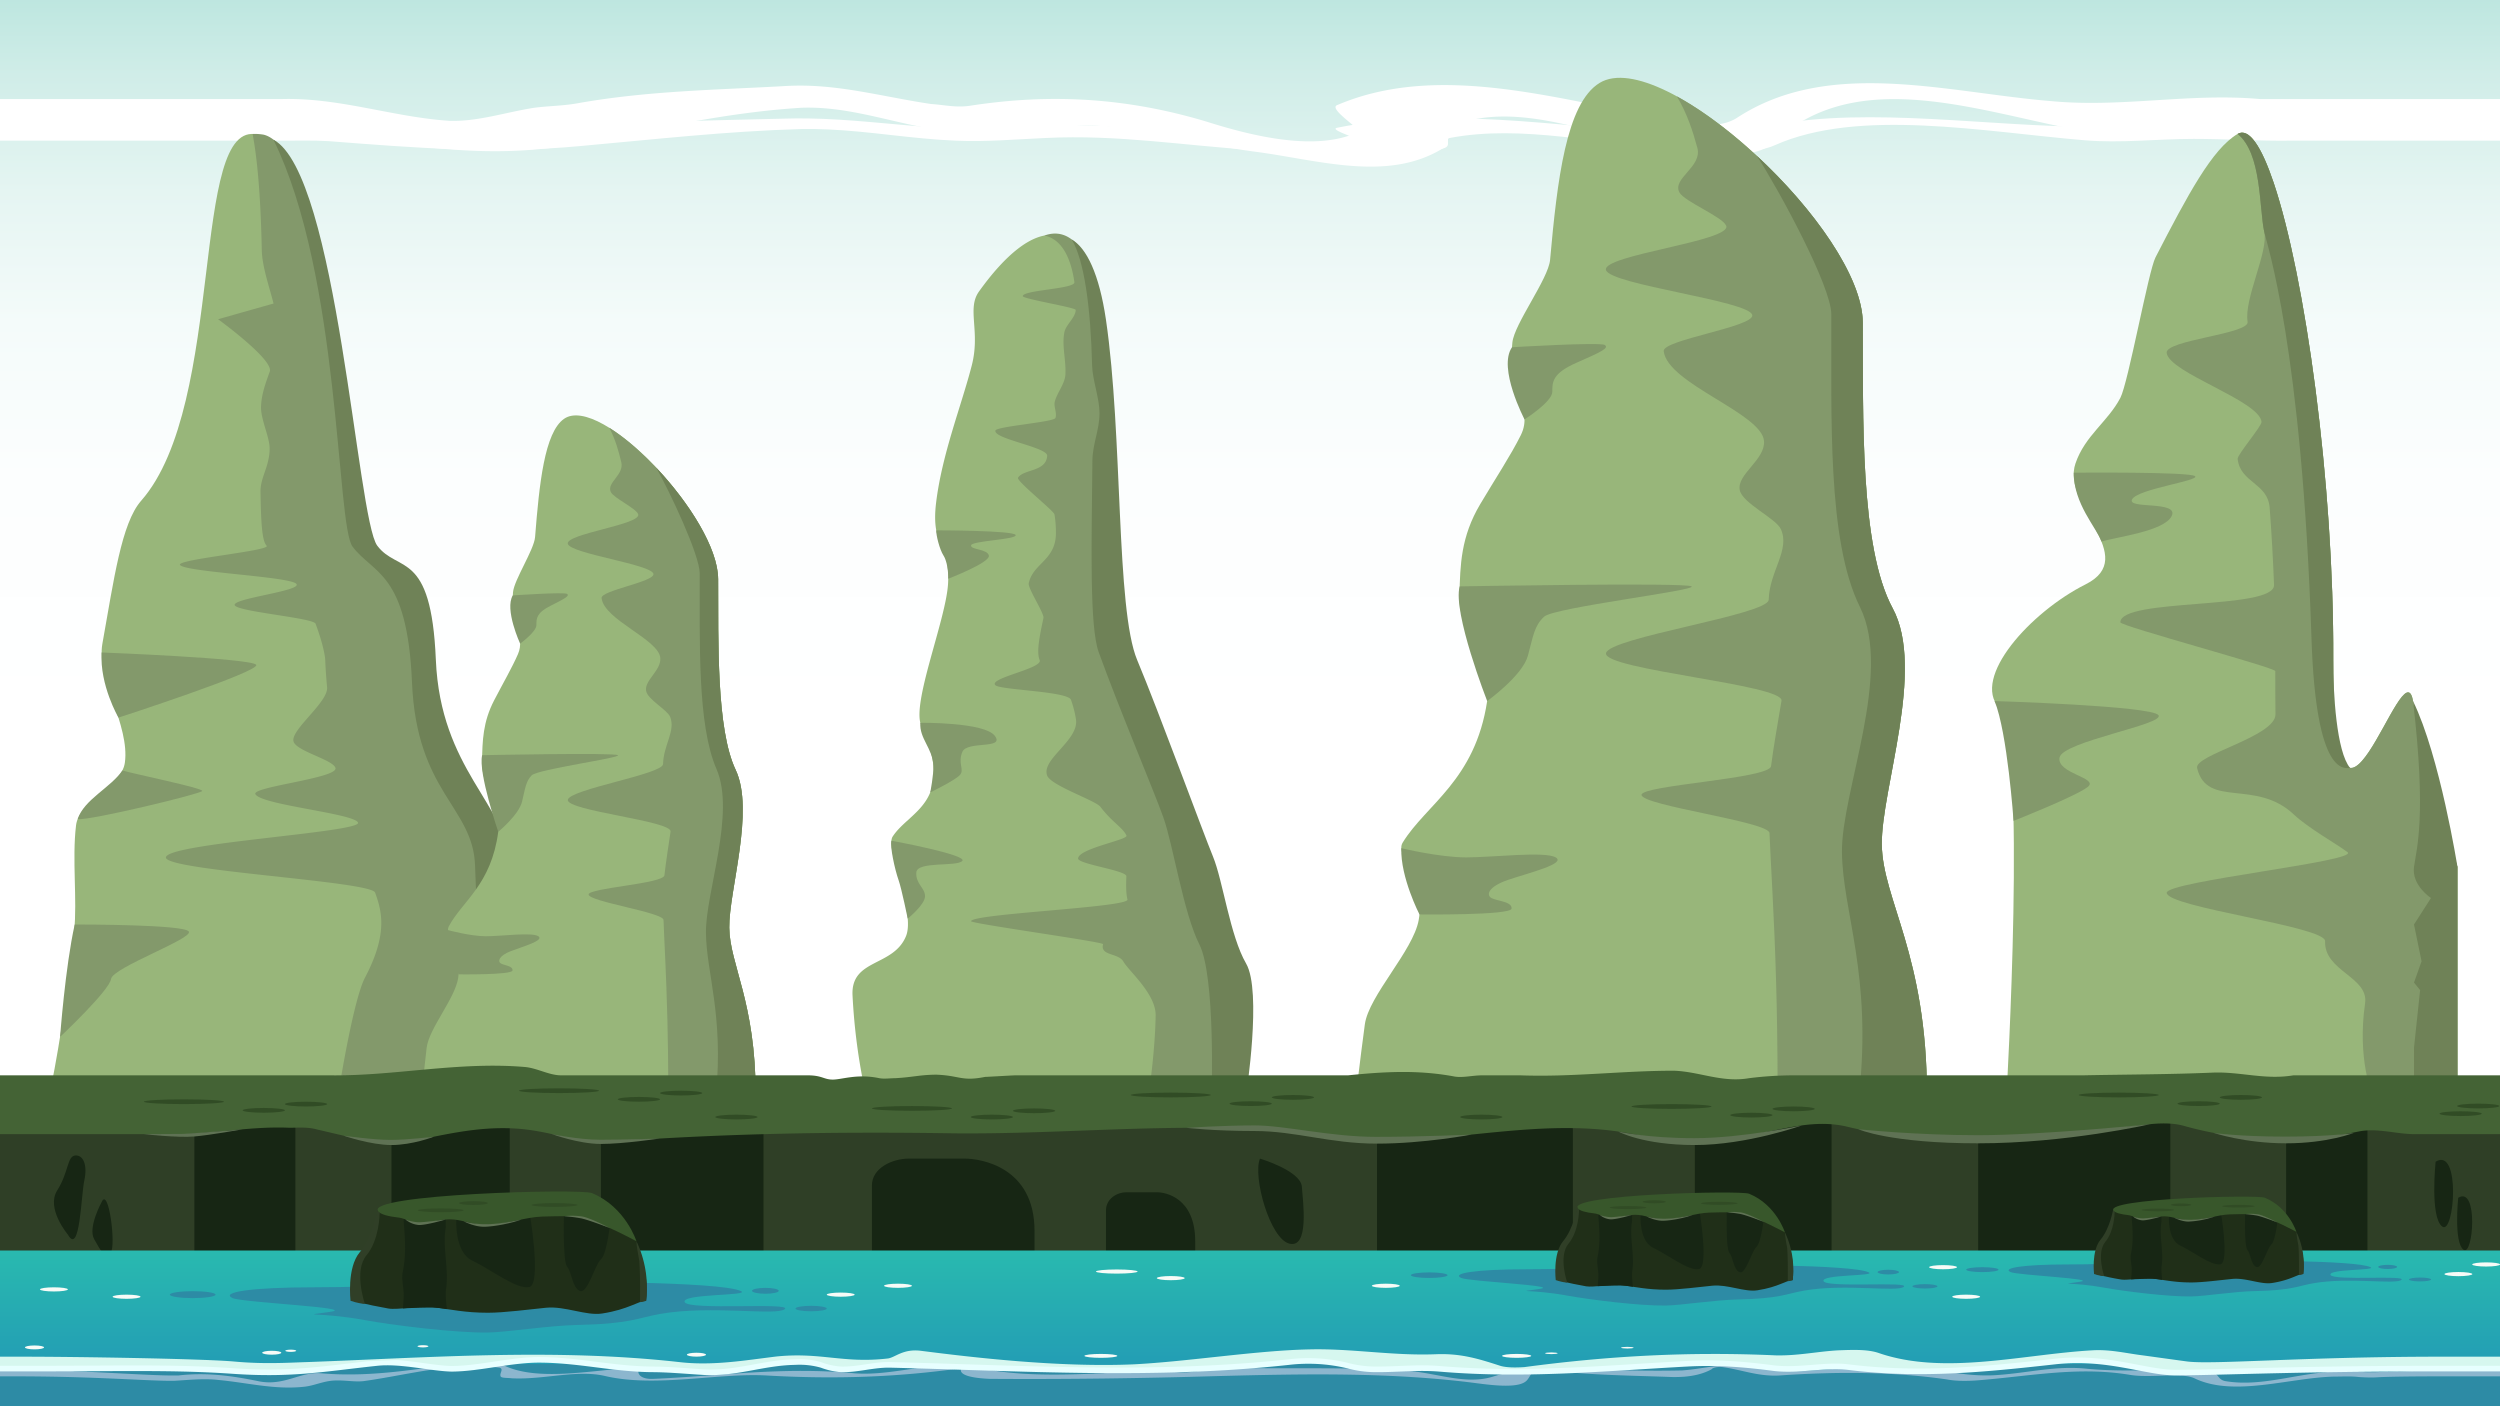 <svg xmlns="http://www.w3.org/2000/svg" xmlns:xlink="http://www.w3.org/1999/xlink" width="1920" height="1080" viewBox="0 0 1920 1080">
  <rect x="0" y="0" width="1920" height="1080" fill="#333333" stroke="none"/>
  <defs>
    <linearGradient id="a" x1="963.451" y1="1091.382" x2="963.451" y2="-11.489" gradientUnits="userSpaceOnUse">
      <stop offset="0.491" stop-color="#fff"/>
      <stop offset="0.657" stop-color="#fcfefe"/>
      <stop offset="0.765" stop-color="#f4fbfa"/>
      <stop offset="0.856" stop-color="#e5f5f2"/>
      <stop offset="0.937" stop-color="#d0ede8"/>
      <stop offset="1" stop-color="#bae5de"/>
    </linearGradient>
    <linearGradient id="b" data-name="Unbenannter Verlauf 122" x1="963.451" y1="1091.382" x2="963.451" y2="960.396" gradientUnits="userSpaceOnUse">
      <stop offset="0" stop-color="#208fb7"/>
      <stop offset="1" stop-color="#29baaf"/>
    </linearGradient>
  </defs>
  <g>
    <rect x="-5.353" y="-11.489" width="1937.609" height="1102.871" fill="url(#a)"/>
    <g>
      <path d="M1932.255,101.418H1759.229c-24.289.718-49.833-2.872-74.432-2.872-28.383,0-55.82,7.18-84.2,2.154-77.58-13.642-173.136-51.7-237.47,7.9-16.084,15.8-49.2,8.616-75.688,5.744-58.658-6.462-118.262-39.491-174.082-17.232-3.784,1.436,1.892,12.924-4.731,16.514-42.574,26.567-95.555,9.334-144.752,2.872C909,109.316,858.854,91.366,803.034,97.11c-23.653,2.154-45.413,6.462-69.065,4.308-33.9-2.991-65.176-14.959-98.2-18.033a156.5,156.5,0,0,0-20.078-.636c-58.641,3.59-112.568,16.515-170.28,27.285-66.227,12.924-126.777,2.872-193-7.9-12.3-1.436-23.653-.718-35.984-.718H-5.353V76.081H216.272C260.92,74.851,301.6,89.93,345.122,92.8c21.761.718,42.575-6.463,65.281-10.053,11.353-1.436,22.707-1.436,34.06-3.59,52.981-9.334,104.071-10.052,156.7-12.959,6.734-.444,13.174-.543,19.533-.351,31.668.965,62.022,9.242,94.347,14.028,10.407.718,18.922,2.872,29.329,1.436,64.334-10.052,122.993-5.744,182.6,12.207,34.059,10.77,85.149,23.694,117.316,7.18-7.569-7.18-23.653-17.951-17.03-20.105,77.58-33.028,168.4-4.308,252.608,10.771,17.976,3.59,38.79,8.616,53.928-.718,70.957-46.671,161.782-19.387,242.2-12.925,53.927,5.026,105.963-6.462,159.719-1.642h196.54Z" fill="#fff"/>
      <path d="M1932.255,108.045H1759.229c-24.289.345-49.833-1.378-74.432-1.378-28.383,0-55.82,3.447-84.2,1.034-77.58-6.55-173.136-24.818-237.47,3.792-16.084,7.583-49.2,4.136-75.688,2.757-58.658-3.1-118.262-18.958-174.082-8.272-3.784.689,1.892,6.2-4.731,7.928-42.574,12.753-95.555,4.481-144.752,1.379C909,111.837,858.854,103.22,803.034,105.978c-23.653,1.034-45.413,3.1-69.065,2.067-33.9-1.436-65.176-7.18-98.2-8.656-6.608-.3-13.287-.42-20.078-.3-58.641,1.723-112.568,7.928-170.28,13.1-66.227,6.2-126.777,1.379-193-3.792-12.3-.689-23.653-.345-35.984-.345H-5.353V95.882H216.272c44.648-.59,85.33,6.649,128.85,8.027,21.761.345,42.575-3.1,65.281-4.825,11.353-.69,22.707-.69,34.06-1.724,52.981-4.481,104.071-4.825,156.7-6.222,6.734-.213,13.174-.26,19.533-.168,31.668.463,62.022,4.437,94.347,6.734,10.407.345,18.922,1.38,29.329.69,64.334-4.825,122.993-2.757,182.6,5.86,34.059,5.17,85.149,11.375,117.316,3.447-7.569-3.447-23.653-8.617-17.03-9.652,77.58-15.856,168.4-2.068,252.608,5.171,17.976,1.723,38.79,4.136,53.928-.345,70.957-22.4,161.782-9.306,242.2-6.2,53.927,2.413,105.963-3.1,159.719-.789h196.54Z" fill="#fff"/>
    </g>
  </g>
  <g>
    <g>
      <path d="M37.945,840.931s11.306-51.579,19.009-125.9c2.476-23.89-1.7-55.02,1.446-81.164,2.292-19.025,34.883-29.169,37.505-48.18,3.935-28.532-21.9-65.6-17.286-91.239,8.842-49.138,14.6-92.581,29.781-109.861,65.612-74.693,37.148-294.4,89.586-281.139s68.51,294.4,84.426,315.618,41.428,2.652,45,87.525,54.9,111.394,56.455,156.483S401.3,840.931,401.3,840.931Z" fill="#98b67a"/>
      <path d="M388.438,663.072c-1.556-45.089-52.88-71.611-56.456-156.483s-29.086-66.307-45-87.525-31.987-302.357-84.425-315.618a40.29,40.29,0,0,0-8.562-.574c4.385,23.274,6.335,54.857,7.055,89.112.263,12.494,5.376,26.992,9.044,41.13C187.6,239.439,167.5,245.185,167.5,245.185s42.947,31.161,39.678,40.2-6.557,17.888-6.707,27.439c-.148,9.394,6.711,23.179,6.618,31.813-.151,13.9-7.19,21.945-7.011,32.99.357,22.07.988,37.852,4.681,41.44,4.036,3.922-69.922,10.548-66.494,14.854,4.422,5.556,86.033,8.887,89.5,14.684,3.248,5.426-49.949,11-47.478,16.256,2.339,4.978,60.385,9.658,62.076,14.161,4.968,13.235,7.235,23.748,7.4,27.57q.065,1.522.138,3.02c.315,6.412.759,12.457,1.311,18.176,1.094,11.348-27.625,32.308-25.851,41.385,1.49,7.619,30.526,14.21,32.281,20.627,2.139,7.822-63.989,14.379-61.515,20.037,3.628,8.3,75.9,14.82,78.841,21.9,3.154,7.589-147.925,15.813-147.543,26.874.349,10.133,157.434,18.087,160.651,26.877,5.542,15.145,9.58,32.31-7.739,65.311-9.378,17.87-20.637,90.132-20.637,90.132H405.87S389.994,708.161,388.438,663.072Z" fill="#83996b"/>
      <path d="M391.179,663.072c-1.556-45.089-52.88-71.611-56.456-156.483s-29.086-66.307-45-87.525c-15.5-20.658-30.521-285.5-79.733-311.809,51.61,104.78,48.255,295.867,60.746,312.519,15.916,21.219,42.105,19.44,45.679,104.312s46.864,95.467,48.42,140.555,7.236,176.29,7.236,176.29h36.543S392.735,708.161,391.179,663.072Z" fill="#6f8257"/>
      <path d="M94.005,591.712c7.3,2.357,62.225,13.555,61.312,15.765s-86.57,22.885-95.664,21.608C64.568,613.959,84.971,604.972,94.005,591.712Z" fill="#83996b"/>
      <path d="M78.069,501.1s114.705,4.421,118.664,9.43-105.756,40.6-105.756,40.6S76.444,526.118,78.069,501.1Z" fill="#83996b"/>
      <path d="M57.373,710.02c7.116.031,83.327,0,87.59,5.3s-58.47,27.7-59.687,36.539-39.128,44.483-39.128,44.483S50.115,742.565,57.373,710.02Z" fill="#83996b"/>
    </g>
    <g>
      <path d="M664.99,840.931a464.7,464.7,0,0,1-10.254-76.657c-1.265-28.155,31.376-21.61,41.08-45.33,7.559-18.478-16.293-67.081-10.272-76.418,12.99-20.148,48.642-26.126,21.929-85.544-7.454-16.582,19-81,20.623-108.541,1.835-31.081-13.344-27.646-9.179-62.25,4.516-37.529,19.644-75.119,27.45-105.709,6.683-26.19-4-43.314,5.482-56.576,39.826-55.7,80.753-67.234,93.855,21.526s7.514,222.085,24.012,261.513S920.236,639.2,927.9,657.768s13.1,61,25.457,82.219,0,100.944,0,100.944Z" fill="#98b67a"/>
      <path d="M955.179,739.987c-12.353-21.218-17.8-63.653-25.457-82.219s-41.68-111.4-58.178-150.823-10.912-172.753-24.013-261.513c-8.054-54.564-25.852-71.629-45.43-64.525,14.436,2.931,20.736,19.44,23.031,35.815.731,5.215-39.685,5.976-39.633,10.72.024,2.166,40.732,8.674,40.654,10.608-.24,6-7.49,11.2-8.679,17.017-2.121,10.386,1.342,21.355.761,32.487-.374,7.174-6.132,13.664-8.069,20.553-1.168,4.149,1.735,8.752.452,12.861-1.006,3.223-45.24,6.456-46.131,9.68-1.771,6.409,40.091,12.825,39.74,19.375-.667,12.452-18.3,10.179-22.382,16.869-1.485,2.432,27.6,25.473,28,28.2a85.662,85.662,0,0,1,1.082,15.636c-.752,19.807-17.688,22.072-20.86,37.275-.788,3.778,12.036,23.182,11.31,26.588-3.22,15.106-5.416,26.393-2.92,32.358,2.694,6.438-39.588,13.824-34.025,19.288,3.784,3.716,55.534,4.631,58.067,11.2a81.548,81.548,0,0,1,3.789,14.664c2.917,16.274-26.846,30.862-22.061,43.533,2.934,7.766,37.2,19.113,40.853,23.975a87.68,87.68,0,0,0,10.362,11.342c4.579,4.318,8.3,7.419,9.691,10.8,1.34,3.249-36.706,9.859-37.152,17.532-.256,4.381,37.273,9.177,37.072,13.724-.3,6.788-.28,13.243.826,17.821,1.462,6.05-118.8,10.805-120.121,16.633-.425,1.865,101.9,15.868,101.408,17.68-2.458,9.083,11.628,6.557,15.531,13.26,2.257,3.878,8.539,10.11,14.221,17.451s10.766,15.8,10.628,24.115c-.48,28.882-5.453,60.973-5.453,60.973h73.086S967.532,761.206,955.179,739.987Z" fill="#83996b"/>
      <path d="M957.006,739.987c-12.353-21.218-17.8-63.653-25.457-82.219s-41.679-111.4-58.178-150.823-10.912-172.753-24.013-261.513c-5.16-34.955-14.83-54.97-26.355-61.581,9.771,15.955,14.653,52.531,15.745,97.046.263,10.746,5.649,24.971,5.677,36.27.033,13.148-5.324,23.429-5.456,36.7-.647,65.017-2.281,127.37,4.847,147.028,16.5,45.5,41.935,105.293,49.593,126.719s15.4,73.329,27.757,97.816,9.346,115.505,9.346,115.505h26.494S969.359,761.206,957.006,739.987Z" fill="#6f8257"/>
      <path d="M719.054,407.291s59.593.044,60.963,3.58-33.806,4.42-34.261,7.956,12.792,2.652,13.706,7.956-31.22,17.694-31.22,17.694.311-11.654-3.649-17.841C721.53,421.849,718.843,410.783,719.054,407.291Z" fill="#83996b"/>
      <path d="M706.823,555.1s49.289-.583,57.207,10.025-21.319,3.536-24.972,12.376,1.828,13.554-1.826,17.68-22.8,13.385-22.8,13.385,2.705-13.533,2.394-20.721C716.256,574.724,705.965,567.191,706.823,555.1Z" fill="#83996b"/>
      <path d="M684.628,645.661s58.694,10.814,54.431,15.529-34.717,0-35.326,8.84,6.7,11.787,6.7,18.269-13.3,17.18-13.3,17.18-4.762-23.118-6.985-29.409C687.034,667.27,683.41,649.787,684.628,645.661Z" fill="#83996b"/>
    </g>
    <g>
      <path d="M323.734,840.931s1.5-15.654,3.925-36.2c1.741-14.755,21.734-37.757,24.22-53.568,3.226-20.515-10.875-32.836-7.217-39.691,10.4-19.492,32.623-31.9,37.992-72.651,2.222-16.867-12.89-34.369-12.465-54.083.341-15.834.622-30.154,9.348-46.954,6.66-12.824,13.762-25.064,18.254-35.4,5.907-13.6-5.932-22.867-3.8-47.512.826-9.541,16.179-32.62,16.952-42.419,3.214-40.737,7.21-80.342,22.278-90.811,28.052-19.492,118.118,75.283,118.321,123.126s-1.425,115.146,13.428,146.468-5.212,92.88-4.884,121.231,20.291,56.626,20.291,128.468Z" fill="#98b67a"/>
      <path d="M560.087,712.463c-.328-28.351,19.736-89.908,4.884-121.231s-13.226-98.625-13.428-146.468c-.147-34.477-46.958-93.323-83.6-116.219,4.635,8.852,7.185,17.9,9.209,26.421,2.323,9.778-11.387,15.587-8.089,22.832,2.107,4.629,19.339,12.5,21.041,17.09,2.936,7.91-55.957,15.053-54.032,22.773,1.894,7.6,64.62,15.778,65.773,23.119.945,6.026-40.411,12.684-39.822,18.492,1.7,16.807,44.278,31.885,45.108,46.2.557,9.607-12.271,16.95-10.928,25.065,1.115,6.729,16.205,14.487,18.458,20,4.37,10.7-5.1,21.6-5.436,36.3-.181,7.747-72.267,19.38-73.145,27.48-.917,8.46,80.111,16.081,78.9,24.339-1.761,12.027-3.574,23.524-4.7,33.562-.727,6.491-58.278,9.716-58.227,14.738.054,5.508,57.317,13.734,57.53,19.577.132,3.647.289,7.4.462,11.317.268,6.07.575,12.526.89,19.565.579,12.957,1.186,27.887,1.632,46.02.182,7.432.337,15.4.451,24,.137,10.235.217,21.354.217,33.5h67.139C580.378,769.089,560.416,740.815,560.087,712.463Z" fill="#83996b"/>
      <path d="M560.087,712.463c-.328-28.351,19.736-89.908,4.884-121.231s-13.226-98.625-13.428-146.468c-.1-23.576-22.022-58.545-47.591-85.624,10.3,18.211,33.366,66.955,33.421,81.134.2,52.1-1.972,116.169,12.88,150.28s-8.417,94.949-8.088,125.824,13.6,62.675,7.7,124.553h30.518C580.378,769.089,560.416,740.815,560.087,712.463Z" fill="#6f8257"/>
      <path d="M393.825,457.277s39.685-2.73,41.719-1.155-1.628,3.544-12.615,9.055-10.985,9.843-10.985,14.963S399.457,494.3,399.457,494.3,387.314,467.907,393.825,457.277Z" fill="#83996b"/>
      <path d="M370.3,579.983s101.815-2.1,104.256,0-61.8,10.794-66.275,15.52-4.883,9.843-7.324,20.08-18.3,23.238-18.3,23.238S367.045,593.205,370.3,579.983Z" fill="#83996b"/>
      <path d="M344.055,714.312s17.228,4.725,29.13,4.725,35.4-3.249,40.284,0-12.207,7.973-21.362,11.516-10.072,7.973-7.325,9.449,9.155,1.772,8.85,5.316-41.407,2.98-41.407,2.98S343.643,729.356,344.055,714.312Z" fill="#83996b"/>
    </g>
    <g>
      <g>
        <path d="M1541,840.932s15.939-273.876-5.591-297.212,24.069-73.724,66.33-94.94-18.822-60.4-7.785-92.819c7.3-21.451,24.874-32.043,34.476-50.388,6.093-11.639,21.539-97.343,26.991-107.907,24.677-47.818,43.522-83.34,63.084-94.8,30.694-17.985,74.316,213.473,73.435,404.08s53.655-13.618,61.271,31.471,34.106,127.308,34.106,127.308V840.932Z" fill="#98b67a"/>
        <path d="M1853.213,538.416c-7.616-45.089-62.152,159.135-61.271-31.471.634-137-21.724-295.1-45.748-366.519-9.4-27.946-19.055-42.619-27.687-37.561,18.6,14.984,16.406,56.533,20.456,75.418,3.243,15.122-15.712,51.382-12.8,68.851,1.573,9.445-63.614,13.98-62.166,23.963,2.229,15.367,71,36.515,72.862,52.839.366,3.2-18.7,25.258-18.352,28.489,2,18.432,23.166,18.458,24.592,37.488,1.474,19.688,2.614,39.551,3.359,59.293.734,19.459-117.939,9.808-118.026,28.746-.013,2.894,119,34.711,118.995,37.467-.028,12.365.016,23.36.134,33.127.207,17.216-62.676,31.176-60.186,41.358,7.641,31.219,45,7.925,74.325,35.676,10.888,10.3,33.2,22.809,41.212,28.883,9.177,6.953-139.277,22.48-138.892,31.229.5,11.231,122.066,25.779,121.651,37.133-.844,23.1,33.655,27.4,30.712,47.73-6.227,43.036,5.618,70.377,5.618,70.377h65.318V665.724S1860.83,583.5,1853.213,538.416Z" fill="#83996b"/>
      </g>
      <g>
        <path d="M1775.235,490.623c3.475,106.558,25.578,99.155,29.656,99.179-10.472-12.4-13.066-57.512-12.949-82.857.634-137-21.724-295.1-45.748-366.519-9.4-27.946-19.055-42.619-27.687-37.561,18.6,14.984,16.406,56.533,20.456,75.418C1740.735,186.55,1767.941,267.014,1775.235,490.623Z" fill="#6f8257"/>
        <path d="M1853.213,538.416c10.436,88.932,2.725,113.088.742,127.308s13.031,23.95,13.031,23.95L1853.955,710l5.8,28.288-5.8,16.354,4.69,5.746-4.69,44.2v36.343h33.364V665.724S1873.892,580.836,1853.213,538.416Z" fill="#6f8257"/>
      </g>
      <path d="M1592.639,363.034s89.882-.839,93.218,2.7-43.6,9.678-48.325,17.634,35.942.884,30.381,12.818-43.064,16.243-53.969,19.76C1609.9,404.875,1592.639,387.047,1592.639,363.034Z" fill="#83996b"/>
      <path d="M1531.855,538.416s120.86,3.683,125.865,10.845-73.773,20.185-76,32.561,30.583,15.47,21.687,22.542-57,26.074-57,26.074S1541.687,562.334,1531.855,538.416Z" fill="#83996b"/>
    </g>
    <g>
      <path d="M1041.491,840.931s2.56-23.432,6.7-54.182c2.975-22.087,37.129-56.516,41.375-80.181,5.51-30.707-18.577-49.15-12.329-59.41,17.764-29.174,55.727-47.741,64.9-108.742,3.795-25.247-22.019-51.443-21.294-80.951.583-23.7,1.063-45.132,15.969-70.28,11.377-19.194,23.509-37.516,31.181-52.993,10.091-20.358-10.133-34.227-6.488-71.115,1.41-14.279,27.638-48.825,28.958-63.491,5.491-60.976,12.317-120.254,38.055-135.925,47.921-29.174,201.774,112.683,202.121,184.293s-2.434,172.348,22.938,219.231-8.9,139.022-8.341,181.458S1479.9,733.4,1479.9,840.931Z" fill="#98b67a"/>
      <path d="M1445.24,648.643c-.561-42.436,33.713-134.574,8.341-181.458s-22.592-147.619-22.938-219.231c-.25-51.605-80.215-139.683-142.81-173.956,7.92,13.25,12.275,26.8,15.732,39.549,3.969,14.634-19.45,23.329-13.816,34.174,3.6,6.929,33.034,18.715,35.943,25.58,5.014,11.839-95.588,22.53-92.3,34.086,3.236,11.374,110.386,23.616,112.354,34.6,1.616,9.019-69.03,18.984-68.025,27.677,2.912,25.158,75.639,47.726,77.056,69.153.951,14.381-20.962,25.371-18.667,37.516,1.9,10.073,27.682,21.685,31.53,29.939,7.466,16.013-8.7,32.336-9.287,54.335-.308,11.6-123.448,29.01-124.948,41.132-1.567,12.664,136.85,24.069,134.784,36.431-3.006,18-6.105,35.209-8.026,50.234-1.242,9.717-99.553,14.542-99.467,22.061.094,8.245,97.912,20.556,98.276,29.3.227,5.458.5,11.078.79,16.937.459,9.087.981,18.751,1.519,29.286.991,19.395,2.027,41.742,2.788,68.881.312,11.125.577,23.055.772,35.916.233,15.32.369,31.962.369,50.139H1479.9C1479.9,733.4,1445.8,691.078,1445.24,648.643Z" fill="#83996b"/>
      <path d="M1445.24,648.643c-.561-42.436,33.713-134.574,8.341-181.458s-22.592-147.619-22.938-219.231c-.171-35.288-37.619-87.629-81.3-128.16,17.6,27.257,57,100.217,57.092,121.44.346,77.987-3.369,173.878,22,224.936s-14.378,142.118-13.817,188.333,23.228,93.811,13.146,186.428H1479.9C1479.9,733.4,1445.8,691.078,1445.24,648.643Z" fill="#6f8257"/>
      <path d="M1161.224,266.682s67.79-4.085,71.265-1.727-2.78,5.305-21.548,13.554-18.767,14.733-18.767,22.395-21.329,21.2-21.329,21.2S1150.1,282.594,1161.224,266.682Z" fill="#83996b"/>
      <path d="M1121.037,450.348s173.924-3.148,178.1,0-105.568,16.158-113.214,23.23-8.342,14.734-12.512,30.056-31.265,34.782-31.265,34.782S1115.476,470.14,1121.037,450.348Z" fill="#83996b"/>
      <path d="M1076.2,651.409s29.429,7.072,49.762,7.072,60.473-4.862,68.814,0-20.853,11.934-36.493,17.238-17.2,11.934-12.511,14.144,15.639,2.652,15.118,7.956-70.734,4.461-70.734,4.461S1075.5,673.927,1076.2,651.409Z" fill="#83996b"/>
    </g>
  </g>
  <g>
    <rect x="-5.353" y="838.693" width="1937.609" height="252.689" fill="#2f3f26"/>
    <rect x="1057.534" y="838.693" width="150.43" height="252.689" fill="#172614"/>
    <rect x="461.493" y="838.693" width="124.885" height="252.689" fill="#172614"/>
    <path d="M794.519,945.325v146.057H669.634v-181c0-13.4,15.769-20.583,28.383-20.583h42.89C753.01,889.8,794.519,896.022,794.519,945.325Z" fill="#172614"/>
    <path d="M917.926,953.3v138.082H849.393V929.605c0-9.089,8.653-13.958,15.576-13.958h23.537C895.147,915.647,917.926,919.867,917.926,953.3Z" fill="#172614"/>
    <rect x="300.656" y="838.693" width="90.825" height="252.689" fill="#172614"/>
    <rect x="149.28" y="838.693" width="77.58" height="252.689" fill="#172614"/>
    <rect x="1301.627" y="838.693" width="105.017" height="252.689" fill="#172614"/>
    <rect x="1519.23" y="838.693" width="147.591" height="252.689" fill="#172614"/>
    <rect x="1755.754" y="838.693" width="62.443" height="252.689" fill="#172614"/>
    <path d="M1932.255,871.021h-77.6c-13.751.109-28.888-4.917-43.08-2.045-45.412,9.334-90.825,7.9-134.346-4.308-7.568-2.154-16.083-2.154-24.6-1.436-78.526,9.334-156.106,20.822-233.686,2.154-29.329-7.18-57.712,5.026-87.988,8.616-23.652,2.872-46.358,3.59-69.065-1.436-68.119-15.8-135.292,3.59-202.465,3.59-35,0-69.065-8.616-104.07-9.334-73.8-2.872-148.538,4.308-222.333,3.59-87.987-1.436-175.975,0-263.962,6.462-21.76,1.436-41.628-6.462-64.334-9.334-29.329-3.59-55.82,2.154-83.257,7.9-19.868,4.308-39.2.943-58.407-3.433-6.4-1.458-12.787-3.029-19.173-4.465-7.569-2.154-14.191-1.436-21.76-1.436-33.114-1.436-66.227,6.462-99.716,4.917H-5.353V825.856H252.8c49.745.757,98.942-10.731,150.031-6.423,9.461.718,18.922,6.462,28.117,6.423H620.207c11.347,0,12.372,3.27,19.388,3.27s18.686-4.667,35.716-1.077c3.784.718,8.515,0,12.3,0,13.245-.718,19.395-2.692,31.694-2.692,17.976.718,19.24,5.313,37.262,1.7,1.686-.012,21.51-1.2,23.2-1.2h250.1c1.844,0,3.676,0,5.524-.011,27.815-2.822,53.359-4.258,80.8.768,6.623,1.436,14.192-.718,22.063-.757h29.406c39.357,1.475,78.147-3.551,117.883-3.551,19.868.718,36.9,9.334,57.712,5.744a277.826,277.826,0,0,1,33.778-2.193h222.809c32.919-.679,66.978-.679,100.092-2.115,20.814-.718,39.736,5.744,61.359,2.115h170.961Z" fill="#446335"/>
    <path d="M52.148,948.2s-17.03-20.105-8.2-33.987,7.569-26.327,13.876-26.806,9.462,7.66,6.938,19.148S61.44,964.743,52.148,948.2Z" fill="#172614"/>
    <path d="M78.008,923.306s-10.722,19.465-5.677,28.4,8.2,15.159,12.615,10.372S83.378,910.47,78.008,923.306Z" fill="#172614"/>
    <path d="M967.655,889.8s31.221,9.334,32.167,21.54,5.677,47.389-9.461,43.8S961.978,903.441,967.655,889.8Z" fill="#172614"/>
    <path d="M1870.547,892.192s-4.414,42.6,5.047,49.783S1890.1,880.226,1870.547,892.192Z" fill="#172614"/>
    <path d="M1887.9,919.915s-3.536,34.124,4.042,39.875S1903.561,910.331,1887.9,919.915Z" fill="#172614"/>
    <path d="M110.49,871.021s21.682-.19,30.433-.19c13.4-.718,45.456-3.526,45.456-3.526s-24.563,4.453-37.335,5.53S110.49,871.021,110.49,871.021Z" fill="#5f7254"/>
    <path d="M263.832,872.18s22.474,3.259,36.035,3.259,33.368-2.446,33.368-2.446-16.5,6.395-32.579,6.395S263.832,872.18,263.832,872.18Z" fill="#5f7254"/>
    <path d="M423.6,870.9s20.388,4.422,37.417,4.422,45.42-.893,45.42-.893-27.759,4.124-44.946,4.124S423.6,870.9,423.6,870.9Z" fill="#5f7254"/>
    <path d="M911.126,866.161s28.726-1.852,52.325-1.852,58.131,8.8,93.374,8.8,73.33-1.75,73.33-1.75-36.433,6.955-72.621,6.955-62.335-9.693-94.083-9.693S911.126,866.161,911.126,866.161Z" fill="#5f7254"/>
    <path d="M1242.8,869.013s21.873,5.109,58.509,5.109,82.571-9.819,82.571-9.819-42.2,15.085-82.256,15.085S1242.8,869.013,1242.8,869.013Z" fill="#5f7254"/>
    <path d="M1427.162,867.251s43.817,4.594,92.068,4.594,131.909-8.436,131.909-8.436-64.1,14.662-131.909,14.662S1427.162,867.251,1427.162,867.251Z" fill="#5f7254"/>
    <path d="M1700,870.039s18.74,2.886,55.046,2.886,52.745-2.886,52.745-2.886-20.105,8.032-52.036,8.032S1700,870.039,1700,870.039Z" fill="#5f7254"/>
    <path d="M171.987,846.114c0,1.014-13.767,1.836-30.749,1.836s-30.748-.822-30.748-1.836,13.767-1.836,30.748-1.836S171.987,845.1,171.987,846.114Z" fill="#314c25"/>
    <path d="M218.818,852.742c0,1.014-7.261,1.835-16.219,1.835s-16.22-.821-16.22-1.835,7.262-1.836,16.22-1.836S218.818,851.728,218.818,852.742Z" fill="#314c25"/>
    <path d="M251.257,847.95c0,1.014-7.261,1.835-16.219,1.835s-16.22-.821-16.22-1.835,7.262-1.836,16.22-1.836S251.257,846.936,251.257,847.95Z" fill="#314c25"/>
    <ellipse cx="429.317" cy="837.651" rx="30.748" ry="1.836" fill="#314c25"/>
    <path d="M506.9,844.278c0,1.014-7.262,1.836-16.22,1.836s-16.219-.822-16.219-1.836,7.262-1.835,16.219-1.835S506.9,843.264,506.9,844.278Z" fill="#314c25"/>
    <path d="M581.783,857.891c0,1.014-7.262,1.836-16.22,1.836s-16.219-.822-16.219-1.836,7.261-1.836,16.219-1.836S581.783,856.877,581.783,857.891Z" fill="#314c25"/>
    <path d="M539.336,839.486c0,1.014-7.262,1.836-16.22,1.836S506.9,840.5,506.9,839.486s7.261-1.835,16.219-1.835S539.336,838.472,539.336,839.486Z" fill="#314c25"/>
    <path d="M731.13,851.263c0,1.014-13.766,1.836-30.748,1.836s-30.748-.822-30.748-1.836,13.766-1.835,30.748-1.835S731.13,850.25,731.13,851.263Z" fill="#314c25"/>
    <path d="M777.962,857.891c0,1.014-7.261,1.836-16.219,1.836s-16.22-.822-16.22-1.836,7.262-1.836,16.22-1.836S777.962,856.877,777.962,857.891Z" fill="#314c25"/>
    <path d="M810.4,853.1c0,1.014-7.261,1.836-16.219,1.836s-16.22-.822-16.22-1.836,7.262-1.836,16.22-1.836S810.4,852.085,810.4,853.1Z" fill="#314c25"/>
    <path d="M929.9,840.964c0,1.014-13.767,1.836-30.748,1.836s-30.749-.822-30.749-1.836,13.767-1.835,30.749-1.835S929.9,839.951,929.9,840.964Z" fill="#314c25"/>
    <ellipse cx="960.509" cy="847.592" rx="16.219" ry="1.836" fill="#314c25"/>
    <path d="M1009.168,842.8c0,1.014-7.261,1.836-16.22,1.836s-16.219-.822-16.219-1.836,7.261-1.836,16.219-1.836S1009.168,841.786,1009.168,842.8Z" fill="#314c25"/>
    <path d="M1153.857,857.891c0,1.014-7.261,1.836-16.22,1.836s-16.219-.822-16.219-1.836,7.261-1.836,16.219-1.836S1153.857,856.877,1153.857,857.891Z" fill="#314c25"/>
    <path d="M1314.466,849.785c0,1.014-13.766,1.836-30.748,1.836s-30.748-.822-30.748-1.836,13.766-1.835,30.748-1.835S1314.466,848.771,1314.466,849.785Z" fill="#314c25"/>
    <path d="M1361.3,856.413c0,1.014-7.261,1.836-16.219,1.836s-16.22-.822-16.22-1.836,7.261-1.836,16.22-1.836S1361.3,855.4,1361.3,856.413Z" fill="#314c25"/>
    <path d="M1393.737,851.621c0,1.014-7.261,1.836-16.219,1.836s-16.22-.822-16.22-1.836,7.261-1.836,16.22-1.836S1393.737,850.607,1393.737,851.621Z" fill="#314c25"/>
    <path d="M1657.934,840.964c0,1.014-13.766,1.836-30.748,1.836s-30.748-.822-30.748-1.836,13.766-1.835,30.748-1.835S1657.934,839.951,1657.934,840.964Z" fill="#314c25"/>
    <ellipse cx="1688.546" cy="847.592" rx="16.219" ry="1.836" fill="#314c25"/>
    <path d="M1737.205,842.8c0,1.014-7.261,1.836-16.22,1.836s-16.219-.822-16.219-1.836,7.261-1.836,16.219-1.836S1737.205,841.786,1737.205,842.8Z" fill="#314c25"/>
    <ellipse cx="1889.767" cy="855.292" rx="16.219" ry="1.836" fill="#314c25"/>
    <path d="M1919.514,849.428c0,1.014-7.261,1.835-16.219,1.835s-16.22-.821-16.22-1.835,7.262-1.836,16.22-1.836S1919.514,848.414,1919.514,849.428Z" fill="#314c25"/>
  </g>
  <g>
    <rect x="-5.353" y="960.396" width="1937.609" height="130.987" fill="url(#b)"/>
    <g>
      <polygon points="1932.255 1091.382 -5.353 1091.382 -5.353 1047.606 792.68 1047.606 846.127 1050.228 889.653 1047.606 1138.004 1047.606 1162.13 1053.803 1206.123 1047.606 1932.255 1047.606 1932.255 1091.382" fill="#2d8ba5"/>
      <g>
        <g>
          <path d="M1932.255,1057.039H1917.1c-24.426,0-70.941-.23-89.861.632-2.605.215-5.206.269-7.807.229s-5.2-.176-7.806-.336c-6.15-.755-12.773-.323-19.4-.323-34.057.86-76.634,15.9-106.908,1.288-10.4-4.726-33.113,0-49.2-2.577-40.682-6.878-78.527,1.289-119.207,4.3-7.568.43-15.137.43-21.762-.858-41.627-6.019-85.147-6.019-128.668-3.01-16.084.86-28.384-4.3-43.522-6.446-3.781-.431-7.568.429-8.513,1.719-6.208,3.357-13.342,5.037-20.966,5.665-2.814.2-5.606.28-8.549.265-31.982-1.2-61.94-1.31-95.054-5.178-15.139-1.29-13.561,3.975-17.345,7.843-5.677,6.017-24.6,3.869-37.843,2.15-65.282-8.6-132.455-7.307-198.682-5.59-57.71,1.72-117.314,2.582-175.975,2.152-10.4-.432-24.6-2.152-21.757-8.169-49.2,6.879-96.5,8.6-149.484,5.589-36.9-2.148-85.15,9.456-123.94.428-21.759-5.155-47.3,3.011-71.9,1.72-2.837-.428-8.514,0-8.514-1.72-.946-2.148,2.838-5.585-.946-6.445-35.006-4.729-70.012,5.588-104.071,10.315-6.622.861-15.138-.859-22.707-.43-8.514.43-15.136,3.869-22.7,4.729-22.706,2.578-43.52-3.009-66.227-5.158-11.353-1.291-22.706,0-34.033.646q-4.231.03-8.443-.078c-22.463-.541-58.756-3.349-113-3.349H-5.353v-5.153H13.606c35.6,0,90.333,3.914,113.553,4.42,3.317.072,6.645.092,9.986.039,22.123-2.542,41.992.464,60.913,4.334,19.867,4.3,32.168-7.307,48.251-6.018,44.466,3.868,85.149-5.587,126.777-10.314,2.839-.429,6.622,0,8.514,1.288,25.544,16.764,70.012,6.877,105.017,4.729,2.839,0,3.784,1.29,3.784,2.148-.945,3.44,2.839,6.879,11.354,6.449,51.089-2.152,99.341-9.457,154.213-4.3,30.275,2.58,65.281-11.173,92.717-4.726,39.736,9.026,84.2,5.157,124.883,3.437a237,237,0,0,1,30.277.431c14.192,1.289,25.545-3.868,37.842-3.439,47.307,1.29,93.666-.86,140.97,2.578,20.815,1.719,42.574,10.318,62.441,4.729,10.408-3.01,20.815-6.879,33.115-6.879,37.844.432,75.688,2.58,113.633,1.705,2.366-.182,4.628-.417,6.877-.682,6.5-.806,12.889-1.88,19.513-2.741,12.3-1.288,25.543,0,37.843,0,11.352.43,17.976,4.729,30.275,3.868,35-2.578,71.9-6.017,104.07-.43,14.191,2.58,29.328,4.729,44.465,3.44,23.654-1.719,44.468-7.308,68.121-4.728,32.167,3.009,61.5-.432,92.719,1.718,8.515.43,6.621,6.449,13.244,7.737,30.275,5.158,59.6-8.167,91.772-7.307,3.784,0,8.514-.43,12.544.288,1.978.1,3.969.166,5.971.2s4.03.017,6.083-.054c18.92-.861,79.939-1.917,106.912-1.917Z" fill="#8cb6ce"/>
          <g>
            <path d="M1932.255,1051.931h-59.843c-108.2,0-170.9,3.076-201.6,3.076-23.34,0-52.354-12.951-92.4-8.512-53.285,5.909-104.07,11.176-158.943,4.3-17.976-2.148-36.9,3.011-56.767.862-22.707-3.01-43.518-4.729-67.172-3.438-63.389,3.438-124.884,9.455-190.165,3.868-16.084-1.292-31.221.428-47.306.428a84.531,84.531,0,0,1-23.652-3.008,128.1,128.1,0,0,0-44.466-2.579c-103.124,11.176-203.412,4.729-305.589,2.149-13.246-.43-25.545,3.868-38.79,3.438a54.954,54.954,0,0,1-15.137-3.438,59.858,59.858,0,0,0-19.869-2.149c-24.6.43-44.467,9.027-70.01,7.736-14.192-.858-27.438-2.149-40.683-2.149-29.328-.428-54.4-6.877-83.729-7.3-22.707-.43-47.779,6.877-69.537,6.877-16.084-.43-38.319-6.233-56.293-4.513-40.683,4.3-65.769,9.4-111.166,6.232s-87.515-1.872-149.485-1.872H-5.353v-10.009h21.76c43.5,0,140.5,1.627,163.675,3.747s41.628.826,55.82.4c94.61-3.44,189.219-10.747,285.721,0,25.544,3.007,50.143-1.29,74.741-4.3,34.06-3.44,51.089,5.442,85.149,1.574,5.677-.43,11.668-7.736,25.787-5.928,38.541,4.934,106.035,12.948,163.748,10.37,41.627-2.151,93.663-10.6,134.345-11.458,32.168-.859,64.019,5.01,97.134,3.722,19.866-.861,34.058,3.868,50.14,9.024,4.732,1.29,11.354,1.29,17.978.861,64.333-8.6,126.776-12.035,193-9.027,17.033.43,32.169-3.008,48.253-3.868,11.352-.429,22.7-.858,31.22,2.149,50.144,17.192,110.694.861,163.676-2.149,13.244-.858,25.542,2.149,37.818,3.742,3.321.415,32.251,4.489,35.659,4.887,20.462,2.371,89.564-3.747,194.438-3.747h57.544Z" fill="#d6f7ef"/>
            <path d="M1670.815,1052c-23.34,0-52.354-12.951-92.4-8.509-53.285,5.908-104.07,11.173-158.943,4.3-17.976-2.151-36.9,3.006-56.767.858-22.707-3.009-43.518-4.726-67.172-3.437-42.454,2.3-84.058,5.756-126.519,6.112a84.4,84.4,0,0,1-9.834.029c-17.725-.063-35.622-.717-53.812-2.274-16.084-1.288-31.221.43-47.306.43a84.568,84.568,0,0,1-23.652-3.009,128.053,128.053,0,0,0-44.466-2.577c-103.124,11.174-203.412,4.726-305.589,2.149-13.246-.432-25.545,3.868-38.79,3.437a54.99,54.99,0,0,1-15.137-3.437,59.832,59.832,0,0,0-19.869-2.149c-24.6.429-44.467,9.024-70.01,7.736-14.192-.862-27.438-2.15-40.683-2.15-29.328-.43-54.4-6.877-83.729-7.3-22.707-.429-47.779,6.875-69.537,6.875-12.021-.32-27.475-3.641-42.02-4.582q-11.271.478-22.534.975c-36,4.063-60.664,8.269-102.9,5.325-45.4-3.161-87.515-1.871-149.485-1.871H-5.353v4.3H29.652c61.97,0,104.087-1.292,149.485,1.873s70.483-1.934,111.166-6.231c17.974-1.72,40.209,4.081,56.293,4.511,21.758,0,46.83-7.305,69.537-6.877,29.329.43,54.4,6.877,83.729,7.308,13.245,0,26.491,1.289,40.683,2.149,25.543,1.289,45.412-7.308,70.01-7.736a59.832,59.832,0,0,1,19.869,2.148,54.991,54.991,0,0,0,15.137,3.439c13.245.43,25.544-3.868,38.79-3.439,102.177,2.578,202.465,9.027,305.589-2.148a128.029,128.029,0,0,1,44.466,2.576,84.531,84.531,0,0,0,23.652,3.011c16.085,0,31.222-1.719,47.306-.431,65.281,5.589,126.776-.43,190.165-3.868,23.654-1.288,44.465.431,67.172,3.438,19.868,2.15,38.791-3.007,56.767-.858,54.873,6.877,105.658,1.61,158.943-4.3,40.05-4.442,69.064,8.509,92.4,8.509,30.7,0,93.4-3.076,201.6-3.076h59.843v-4.3h-59.843C1764.211,1048.921,1701.514,1052,1670.815,1052Z" fill="#e7ffff"/>
          </g>
        </g>
        <path d="M216.033,1038.9c0,.827-3.282,1.5-7.331,1.5s-7.333-.677-7.333-1.5,3.282-1.507,7.333-1.507S216.033,1038.065,216.033,1038.9Z" fill="#f7fbf7"/>
        <path d="M33.832,1034.813c0,.831-3.283,1.5-7.333,1.5s-7.331-.673-7.331-1.5,3.281-1.5,7.331-1.5S33.832,1033.982,33.832,1034.813Z" fill="#f7fbf7"/>
        <path d="M542.2,1040.4c0,.829-3.283,1.5-7.332,1.5s-7.332-.674-7.332-1.5,3.282-1.5,7.332-1.5S542.2,1039.57,542.2,1040.4Z" fill="#f7fbf7"/>
        <path d="M858.118,1041.314c0,.829-5.665,1.5-12.654,1.5s-12.654-.676-12.654-1.5,5.664-1.506,12.654-1.506S858.118,1040.484,858.118,1041.314Z" fill="#f7fbf7"/>
        <path d="M1176.006,1041.314c0,.829-5.022,1.5-11.215,1.5s-11.217-.676-11.217-1.5,5.023-1.506,11.217-1.506S1176.006,1040.484,1176.006,1041.314Z" fill="#f7fbf7"/>
        <path d="M1196.305,1039.308c0,.358-2.17.651-4.847.651s-4.846-.293-4.846-.651,2.169-.65,4.846-.65S1196.305,1038.949,1196.305,1039.308Z" fill="#f7fbf7"/>
        <path d="M1254.649,1035.029c0,.358-2.171.649-4.85.649s-4.846-.291-4.846-.649,2.17-.652,4.846-.652S1254.649,1034.67,1254.649,1035.029Z" fill="#f7fbf7"/>
        <path d="M227.488,1037.391c0,.475-1.876.861-4.19.861s-4.19-.386-4.19-.861,1.877-.858,4.19-.858S227.488,1036.917,227.488,1037.391Z" fill="#f7fbf7"/>
        <path d="M329.023,1033.953c0,.474-1.875.86-4.189.86s-4.189-.386-4.189-.86,1.875-.86,4.189-.86S329.023,1033.479,329.023,1033.953Z" fill="#f7fbf7"/>
      </g>
    </g>
    <path d="M656.387,994.287c0,.886-4.8,1.6-10.723,1.6s-10.722-.718-10.722-1.6,4.8-1.6,10.722-1.6S656.387,993.4,656.387,994.287Z" fill="#f7fbf7"/>
    <path d="M700.382,987.472c0,.885-4.8,1.6-10.722,1.6s-10.723-.718-10.723-1.6,4.8-1.6,10.723-1.6S700.382,986.586,700.382,987.472Z" fill="#f7fbf7"/>
    <path d="M107.925,995.891c0,.886-4.8,1.6-10.723,1.6s-10.722-.718-10.722-1.6,4.8-1.6,10.722-1.6S107.925,995.005,107.925,995.891Z" fill="#f7fbf7"/>
    <path d="M52.131,990.253c0,.886-4.8,1.6-10.723,1.6s-10.722-.718-10.722-1.6,4.8-1.6,10.722-1.6S52.131,989.368,52.131,990.253Z" fill="#f7fbf7"/>
    <path d="M1075.034,987.472c0,.885-4.8,1.6-10.722,1.6s-10.723-.718-10.723-1.6,4.8-1.6,10.723-1.6S1075.034,986.586,1075.034,987.472Z" fill="#f7fbf7"/>
    <path d="M909.871,981.6c0,.885-4.8,1.6-10.722,1.6s-10.723-.718-10.723-1.6,4.8-1.6,10.723-1.6S909.871,980.715,909.871,981.6Z" fill="#f7fbf7"/>
    <path d="M873.658,976.545c0,.886-7.155,1.6-15.98,1.6s-15.98-.718-15.98-1.6,7.154-1.6,15.98-1.6S873.658,975.66,873.658,976.545Z" fill="#f7fbf7"/>
    <path d="M1520.739,995.891c0,.886-4.8,1.6-10.722,1.6s-10.723-.718-10.723-1.6,4.8-1.6,10.723-1.6S1520.739,995.005,1520.739,995.891Z" fill="#f7fbf7"/>
    <path d="M1502.988,973.2c0,.886-4.8,1.6-10.722,1.6s-10.723-.718-10.723-1.6,4.8-1.6,10.723-1.6S1502.988,972.311,1502.988,973.2Z" fill="#f7fbf7"/>
    <path d="M1920.081,971.1c0,.885-4.8,1.6-10.722,1.6s-10.723-.718-10.723-1.6,4.8-1.6,10.723-1.6S1920.081,970.21,1920.081,971.1Z" fill="#f7fbf7"/>
    <path d="M1898.766,978.508c0,.885-4.8,1.6-10.722,1.6s-10.723-.718-10.723-1.6,4.8-1.6,10.723-1.6S1898.766,977.622,1898.766,978.508Z" fill="#f7fbf7"/>
  </g>
  <g>
    <g>
      <g>
        <path d="M421.2,984.453s132.375-.658,147.982,7.165c7.3,3.659-46.244,1.817-43.354,8.4s83.24,0,76.881,5.382-56.444-3.194-95.667,3.685c-16.778,2.942-22.765,7.661-63.549,8.493-22.111.451-54.2,5.578-68.77,5.812-24.914.4-73.18-5.633-94.523-9.541-35.276-6.462-52.649-2.632-26.636-6.362,22.135-3.173-67.205-7.112-74.858-10.528-9.827-4.387,13.333-8.308,62.141-8.308S365.354,984.619,421.2,984.453Z" fill="#2d8ba5"/>
        <path d="M165.564,994.287c0,1.474-7.864,2.67-17.566,2.67s-17.566-1.2-17.566-2.67,7.865-2.669,17.566-2.669S165.564,992.813,165.564,994.287Z" fill="#2d8ba5"/>
        <path d="M598.087,991.34c0,1.249-4.6,2.262-10.268,2.262s-10.268-1.013-10.268-2.262,4.6-2.265,10.268-2.265S598.087,990.089,598.087,991.34Z" fill="#2d8ba5"/>
        <path d="M634.942,1004.967c0,1.161-5.373,2.1-12,2.1s-12-.939-12-2.1,5.373-2.1,12-2.1S634.942,1003.808,634.942,1004.967Z" fill="#2d8ba5"/>
      </g>
      <g>
        <path d="M462.368,1008.784c-12.249,1.887-28.436-5.844-42.929-4.442-12.626,1.222-31.942,3.851-44.718,3.851-17.686,0-28-2.519-43.092-4.443-8.3-1.058-26.483,2.41-33.283,1.207-18.747-3.318-27.156-5.94-27.156-5.94s-3.026-25.259,7.049-37.272S289.954,929,289.954,929l162.43,1.232,36.424,23.088s10.121,23.736,7.415,45.7C490.214,999.017,482.9,1005.624,462.368,1008.784Z" fill="#202f18"/>
        <path d="M281.511,964.007c9.795-11.681,10-31.292,10.09-32.388L289.954,929s-3.609,20.733-13.684,32.747-7.048,37.272-7.048,37.272,6.763,2.3,10.977,2.3C280.2,1001.32,271.435,976.02,281.511,964.007Z" fill="#303f27"/>
        <path d="M490.947,968.05s.9,9.986.572,31.966a15.294,15.294,0,0,0,4.7-1,83.342,83.342,0,0,0-7.415-45.7C488.808,957.18,490.947,968.05,490.947,968.05Z" fill="#303f27"/>
        <path d="M433.205,929s-1.387,39.431,2.4,43.949,3.789,16.018,9.742,18.482,11.365-19.932,16.236-24.341,7.345-30.524,7.345-30.524Z" fill="#172614"/>
        <path d="M343.192,1005.4a71.027,71.027,0,0,0-14.815-1.155c-9.237.1-18.965.6-18.965.6s.635-7.132.635-9.366c.27-6.719-2.166-12.881-.542-19.658,2.436-12.322,1.624-24.644.565-37.114-.023-2.245-.023-3.548-.023-3.548h32.312V938.7c0,1.118,0,2.467-.01,4.006-2.807,15.868,2.876,32.5.012,48.777,0,1.534,0,2.883,0,4C342.359,997.714,343.192,1005.4,343.192,1005.4Z" fill="#172614"/>
        <path d="M350.443,936.564s-1.565,25.087,12.236,31.556,34.1,22.488,43.837,20.331,0-58.568,0-58.568Z" fill="#172614"/>
        <path d="M454.55,916.265c-8.579-3.528-174.1.795-164.165,13.965,1.826,2.42,7.719,3.976,16.217,4.93,4.176.467,9.414,4.1,14.675,4.311,7.384.291,15.233-2.963,23.934-3.041,9.312-.083,18.745,4.579,28.427,4.273,15.1-.475,30.286-6,42.626-6.37,14.579-.433,25.678-.511,29.626.414,15.761,3.7,42.918,18.571,42.918,18.571S480.528,926.944,454.55,916.265Z" fill="#38572b"/>
        <path d="M311.41,936.564s6.078,2.308,10.949,2.154,20-2.154,20-2.154-15.208,4.531-20.891,4.222A18.368,18.368,0,0,1,311.41,936.564Z" fill="#5f7254"/>
        <path d="M355.975,937.878s7.786,4.263,15.634,4.263,21.936-2.836,28.828-5.577c0,0-17.243,3.959-28.557,3.626A59.708,59.708,0,0,1,355.975,937.878Z" fill="#5f7254"/>
        <path d="M433.205,934.023A125.116,125.116,0,0,1,446.3,935.7c6.532,1.387,22.634,7.7,22.634,7.7s-15.655-8.2-22.127-9.191A55.626,55.626,0,0,0,433.205,934.023Z" fill="#5f7254"/>
        <path d="M356.085,929.511c0,.816-7.883,1.476-17.607,1.476s-17.608-.66-17.608-1.476,7.884-1.476,17.608-1.476S356.085,928.7,356.085,929.511Z" fill="#314c25"/>
        <path d="M443.491,925.442c0,.817-7.883,1.477-17.607,1.477s-17.608-.66-17.608-1.477,7.883-1.476,17.608-1.476S443.491,924.627,443.491,925.442Z" fill="#314c25"/>
        <path d="M374.721,923.966c0,.816-4.967,1.476-11.1,1.476s-11.095-.66-11.095-1.476,4.967-1.477,11.095-1.477S374.721,923.151,374.721,923.966Z" fill="#314c25"/>
      </g>
    </g>
    <g>
      <g>
        <path d="M1316.634,971.456s106.114-.527,118.625,5.743c5.852,2.934-37.07,1.458-34.753,6.733s66.726,0,61.629,4.314-45.246-2.56-76.688,2.954c-13.45,2.357-18.25,6.14-50.943,6.808-17.724.361-43.447,4.471-55.126,4.659-19.972.321-58.663-4.515-75.771-7.648-28.28-5.18-42.2-2.111-21.353-5.1,17.744-2.544-53.873-5.7-60.008-8.44-7.878-3.517,10.688-6.659,49.814-6.659S1271.869,971.589,1316.634,971.456Z" fill="#2d8ba5"/>
        <path d="M1111.713,979.34c0,1.181-6.305,2.139-14.082,2.139s-14.08-.958-14.08-2.139,6.3-2.141,14.08-2.141S1111.713,978.158,1111.713,979.34Z" fill="#2d8ba5"/>
        <path d="M1458.432,976.977c0,1-3.685,1.813-8.231,1.813s-8.231-.812-8.231-1.813,3.685-1.816,8.231-1.816S1458.432,975.973,1458.432,976.977Z" fill="#2d8ba5"/>
        <path d="M1487.975,987.9c0,.931-4.306,1.684-9.621,1.684s-9.621-.753-9.621-1.684,4.307-1.682,9.621-1.682S1487.975,986.971,1487.975,987.9Z" fill="#2d8ba5"/>
      </g>
      <g>
        <path d="M1349.637,990.96c-9.82,1.513-22.795-4.684-34.413-3.56-10.121.978-25.606,3.086-35.846,3.086-14.179,0-22.442-2.019-34.544-3.562-6.656-.848-21.23,1.933-26.68.969-15.028-2.66-21.769-4.763-21.769-4.763s-2.426-20.247,5.651-29.877S1211.427,927,1211.427,927l130.206.988,29.2,18.508s8.113,19.028,5.945,36.633C1371.958,983.13,1366.092,988.427,1349.637,990.96Z" fill="#202f18"/>
        <path d="M1204.658,955.066c7.852-9.364,8.014-25.084,8.089-25.963l-1.32-2.1s-2.894,16.621-10.97,26.252-5.65,29.877-5.65,29.877,5.422,1.847,8.8,1.847C1203.607,984.977,1196.581,964.7,1204.658,955.066Z" fill="#303f27"/>
        <path d="M1372.546,958.307s.722,8,.458,25.625a12.253,12.253,0,0,0,3.772-.8,66.815,66.815,0,0,0-5.945-36.633C1370.831,949.593,1372.546,958.307,1372.546,958.307Z" fill="#303f27"/>
        <path d="M1326.259,927s-1.111,31.609,1.925,35.231,3.039,12.84,7.81,14.816,9.111-15.978,13.015-19.513,5.887-24.468,5.887-24.468Z" fill="#172614"/>
        <path d="M1254.1,988.246a56.889,56.889,0,0,0-11.876-.926c-7.405.08-15.2.483-15.2.483s.51-5.717.51-7.508c.217-5.386-1.736-10.326-.435-15.758,1.953-9.878,1.3-19.755.454-29.752-.019-1.8-.019-2.844-.019-2.844h25.9v2.835c0,.9,0,1.978-.008,3.212-2.25,12.72,2.305,26.054.01,39.1,0,1.23,0,2.311,0,3.207C1253.435,982.086,1254.1,988.246,1254.1,988.246Z" fill="#172614"/>
        <path d="M1259.915,933.067s-1.255,20.111,9.809,25.3,27.333,18.027,35.141,16.3,0-46.95,0-46.95Z" fill="#172614"/>
        <path d="M1343.369,916.8c-6.876-2.828-139.566.637-131.6,11.194,1.465,1.941,6.189,3.188,13,3.952,3.347.375,7.545,3.29,11.763,3.457,5.92.232,12.212-2.375,19.187-2.439,7.464-.066,15.026,3.671,22.787,3.426,12.1-.381,24.277-4.813,34.17-5.106,11.686-.347,20.584-.41,23.748.332,12.636,2.964,34.4,14.886,34.4,14.886S1364.194,925.355,1343.369,916.8Z" fill="#38572b"/>
        <path d="M1228.626,933.067a27.571,27.571,0,0,0,8.777,1.726c3.9-.123,16.032-1.726,16.032-1.726s-12.191,3.632-16.746,3.384A14.719,14.719,0,0,1,1228.626,933.067Z" fill="#5f7254"/>
        <path d="M1264.35,934.12s6.241,3.418,12.533,3.418,17.584-2.274,23.108-4.471c0,0-13.822,3.174-22.891,2.907A47.834,47.834,0,0,1,1264.35,934.12Z" fill="#5f7254"/>
        <path d="M1326.259,931.031a100.007,100.007,0,0,1,10.494,1.342c5.237,1.112,18.143,6.169,18.143,6.169s-12.548-6.57-17.737-7.368A44.577,44.577,0,0,0,1326.259,931.031Z" fill="#5f7254"/>
        <path d="M1264.438,927.413c0,.654-6.319,1.184-14.114,1.184s-14.115-.53-14.115-1.184,6.32-1.183,14.115-1.183S1264.438,926.76,1264.438,927.413Z" fill="#314c25"/>
        <path d="M1334.5,924.151c0,.655-6.318,1.184-14.114,1.184s-14.114-.529-14.114-1.184,6.318-1.183,14.114-1.183S1334.5,923.5,1334.5,924.151Z" fill="#314c25"/>
        <path d="M1279.378,922.968c0,.654-3.983,1.183-8.894,1.183s-8.895-.529-8.895-1.183,3.982-1.183,8.895-1.183S1279.378,922.315,1279.378,922.968Z" fill="#314c25"/>
      </g>
    </g>
    <g>
      <g>
        <path d="M1715.8,968.126s93.686-.465,104.732,5.071c5.166,2.589-32.729,1.286-30.684,5.944s58.912,0,54.412,3.808-39.947-2.26-67.707,2.609c-11.875,2.081-16.113,5.421-44.977,6.01-15.648.319-38.357,3.948-48.67,4.113-17.632.284-51.792-3.986-66.9-6.752-24.967-4.573-37.262-1.863-18.853-4.5,15.666-2.247-47.562-5.034-52.979-7.452-6.956-3.105,9.437-5.879,43.979-5.879S1676.279,968.242,1715.8,968.126Z" fill="#2d8ba5"/>
        <path d="M1534.881,975.086c0,1.043-5.567,1.889-12.433,1.889s-12.431-.846-12.431-1.889,5.565-1.889,12.431-1.889S1534.881,974.043,1534.881,975.086Z" fill="#2d8ba5"/>
        <path d="M1840.992,973c0,.884-3.253,1.6-7.267,1.6s-7.266-.717-7.266-1.6,3.253-1.6,7.266-1.6S1840.992,972.114,1840.992,973Z" fill="#2d8ba5"/>
        <path d="M1867.076,982.645c0,.82-3.8,1.486-8.5,1.486s-8.494-.666-8.494-1.486,3.8-1.486,8.494-1.486S1867.076,981.824,1867.076,982.645Z" fill="#2d8ba5"/>
      </g>
      <g>
        <path d="M1744.939,985.347c-8.67,1.335-20.125-4.137-30.382-3.145-8.936.865-22.608,2.724-31.649,2.724-12.518,0-19.813-1.781-30.5-3.144-5.877-.748-18.745,1.707-23.556.855a175.441,175.441,0,0,1-19.219-4.2s-2.142-17.876,4.988-26.378,8.291-23.177,8.291-23.177l114.958.871,25.778,16.342s7.163,16.8,5.248,32.342C1764.646,978.433,1759.468,983.109,1744.939,985.347Z" fill="#202f18"/>
        <path d="M1616.94,953.655c6.934-8.267,7.075-22.146,7.142-22.922l-1.167-1.855s-2.553,14.673-9.684,23.177-4.988,26.378-4.988,26.378,4.786,1.631,7.769,1.631C1616.012,980.064,1609.809,962.158,1616.94,953.655Z" fill="#303f27"/>
        <path d="M1765.166,956.517s.636,7.067.4,22.624a10.813,10.813,0,0,0,3.329-.708,58.982,58.982,0,0,0-5.248-32.342C1763.651,948.823,1765.166,956.517,1765.166,956.517Z" fill="#303f27"/>
        <path d="M1724.3,928.878s-.981,27.906,1.7,31.1,2.683,11.337,6.895,13.081,8.043-14.106,11.491-17.227,5.2-21.6,5.2-21.6Z" fill="#172614"/>
        <path d="M1660.593,982.949a50.305,50.305,0,0,0-10.485-.817c-6.536.071-13.422.426-13.422.426s.451-5.047.451-6.628c.19-4.756-1.534-9.117-.385-13.913,1.724-8.721,1.15-17.442.4-26.267-.015-1.589-.015-2.511-.015-2.511h22.868v2.5c0,.791,0,1.746-.007,2.835-1.987,11.231,2.035,23,.008,34.521,0,1.086,0,2.041,0,2.832C1660.005,977.511,1660.593,982.949,1660.593,982.949Z" fill="#172614"/>
        <path d="M1665.726,934.232s-1.108,17.756,8.659,22.334,24.132,15.915,31.026,14.389,0-41.451,0-41.451Z" fill="#172614"/>
        <path d="M1739.406,919.867c-6.072-2.5-123.22.562-116.187,9.882,1.294,1.713,5.465,2.816,11.478,3.49,2.956.331,6.664,2.9,10.387,3.052,5.226.2,10.78-2.1,16.939-2.153,6.591-.059,13.267,3.241,20.119,3.024,10.684-.336,21.433-4.249,30.167-4.508,10.319-.307,18.174-.361,20.967.294,11.156,2.616,30.375,13.143,30.375,13.143S1757.792,927.424,1739.406,919.867Z" fill="#38572b"/>
        <path d="M1638.1,934.232a24.3,24.3,0,0,0,7.748,1.524c3.448-.107,14.156-1.524,14.156-1.524s-10.763,3.208-14.786,2.989A12.992,12.992,0,0,1,1638.1,934.232Z" fill="#5f7254"/>
        <path d="M1669.64,935.163s5.511,3.017,11.067,3.017a71.146,71.146,0,0,0,20.4-3.948s-12.2,2.8-20.21,2.568A42.264,42.264,0,0,1,1669.64,935.163Z" fill="#5f7254"/>
        <path d="M1724.3,932.435a88.568,88.568,0,0,1,9.266,1.185c4.623.982,16.018,5.447,16.018,5.447s-11.078-5.8-15.661-6.5A39.31,39.31,0,0,0,1724.3,932.435Z" fill="#5f7254"/>
        <path d="M1669.72,929.242c0,.577-5.581,1.044-12.463,1.044s-12.461-.467-12.461-1.044,5.579-1.045,12.461-1.045S1669.72,928.664,1669.72,929.242Z" fill="#314c25"/>
        <ellipse cx="1719.117" cy="926.362" rx="12.461" ry="1.045" fill="#314c25"/>
        <path d="M1682.908,925.317c0,.577-3.515,1.045-7.852,1.045s-7.852-.468-7.852-1.045,3.515-1.045,7.852-1.045S1682.908,924.74,1682.908,925.317Z" fill="#314c25"/>
      </g>
    </g>
  </g>
</svg>
